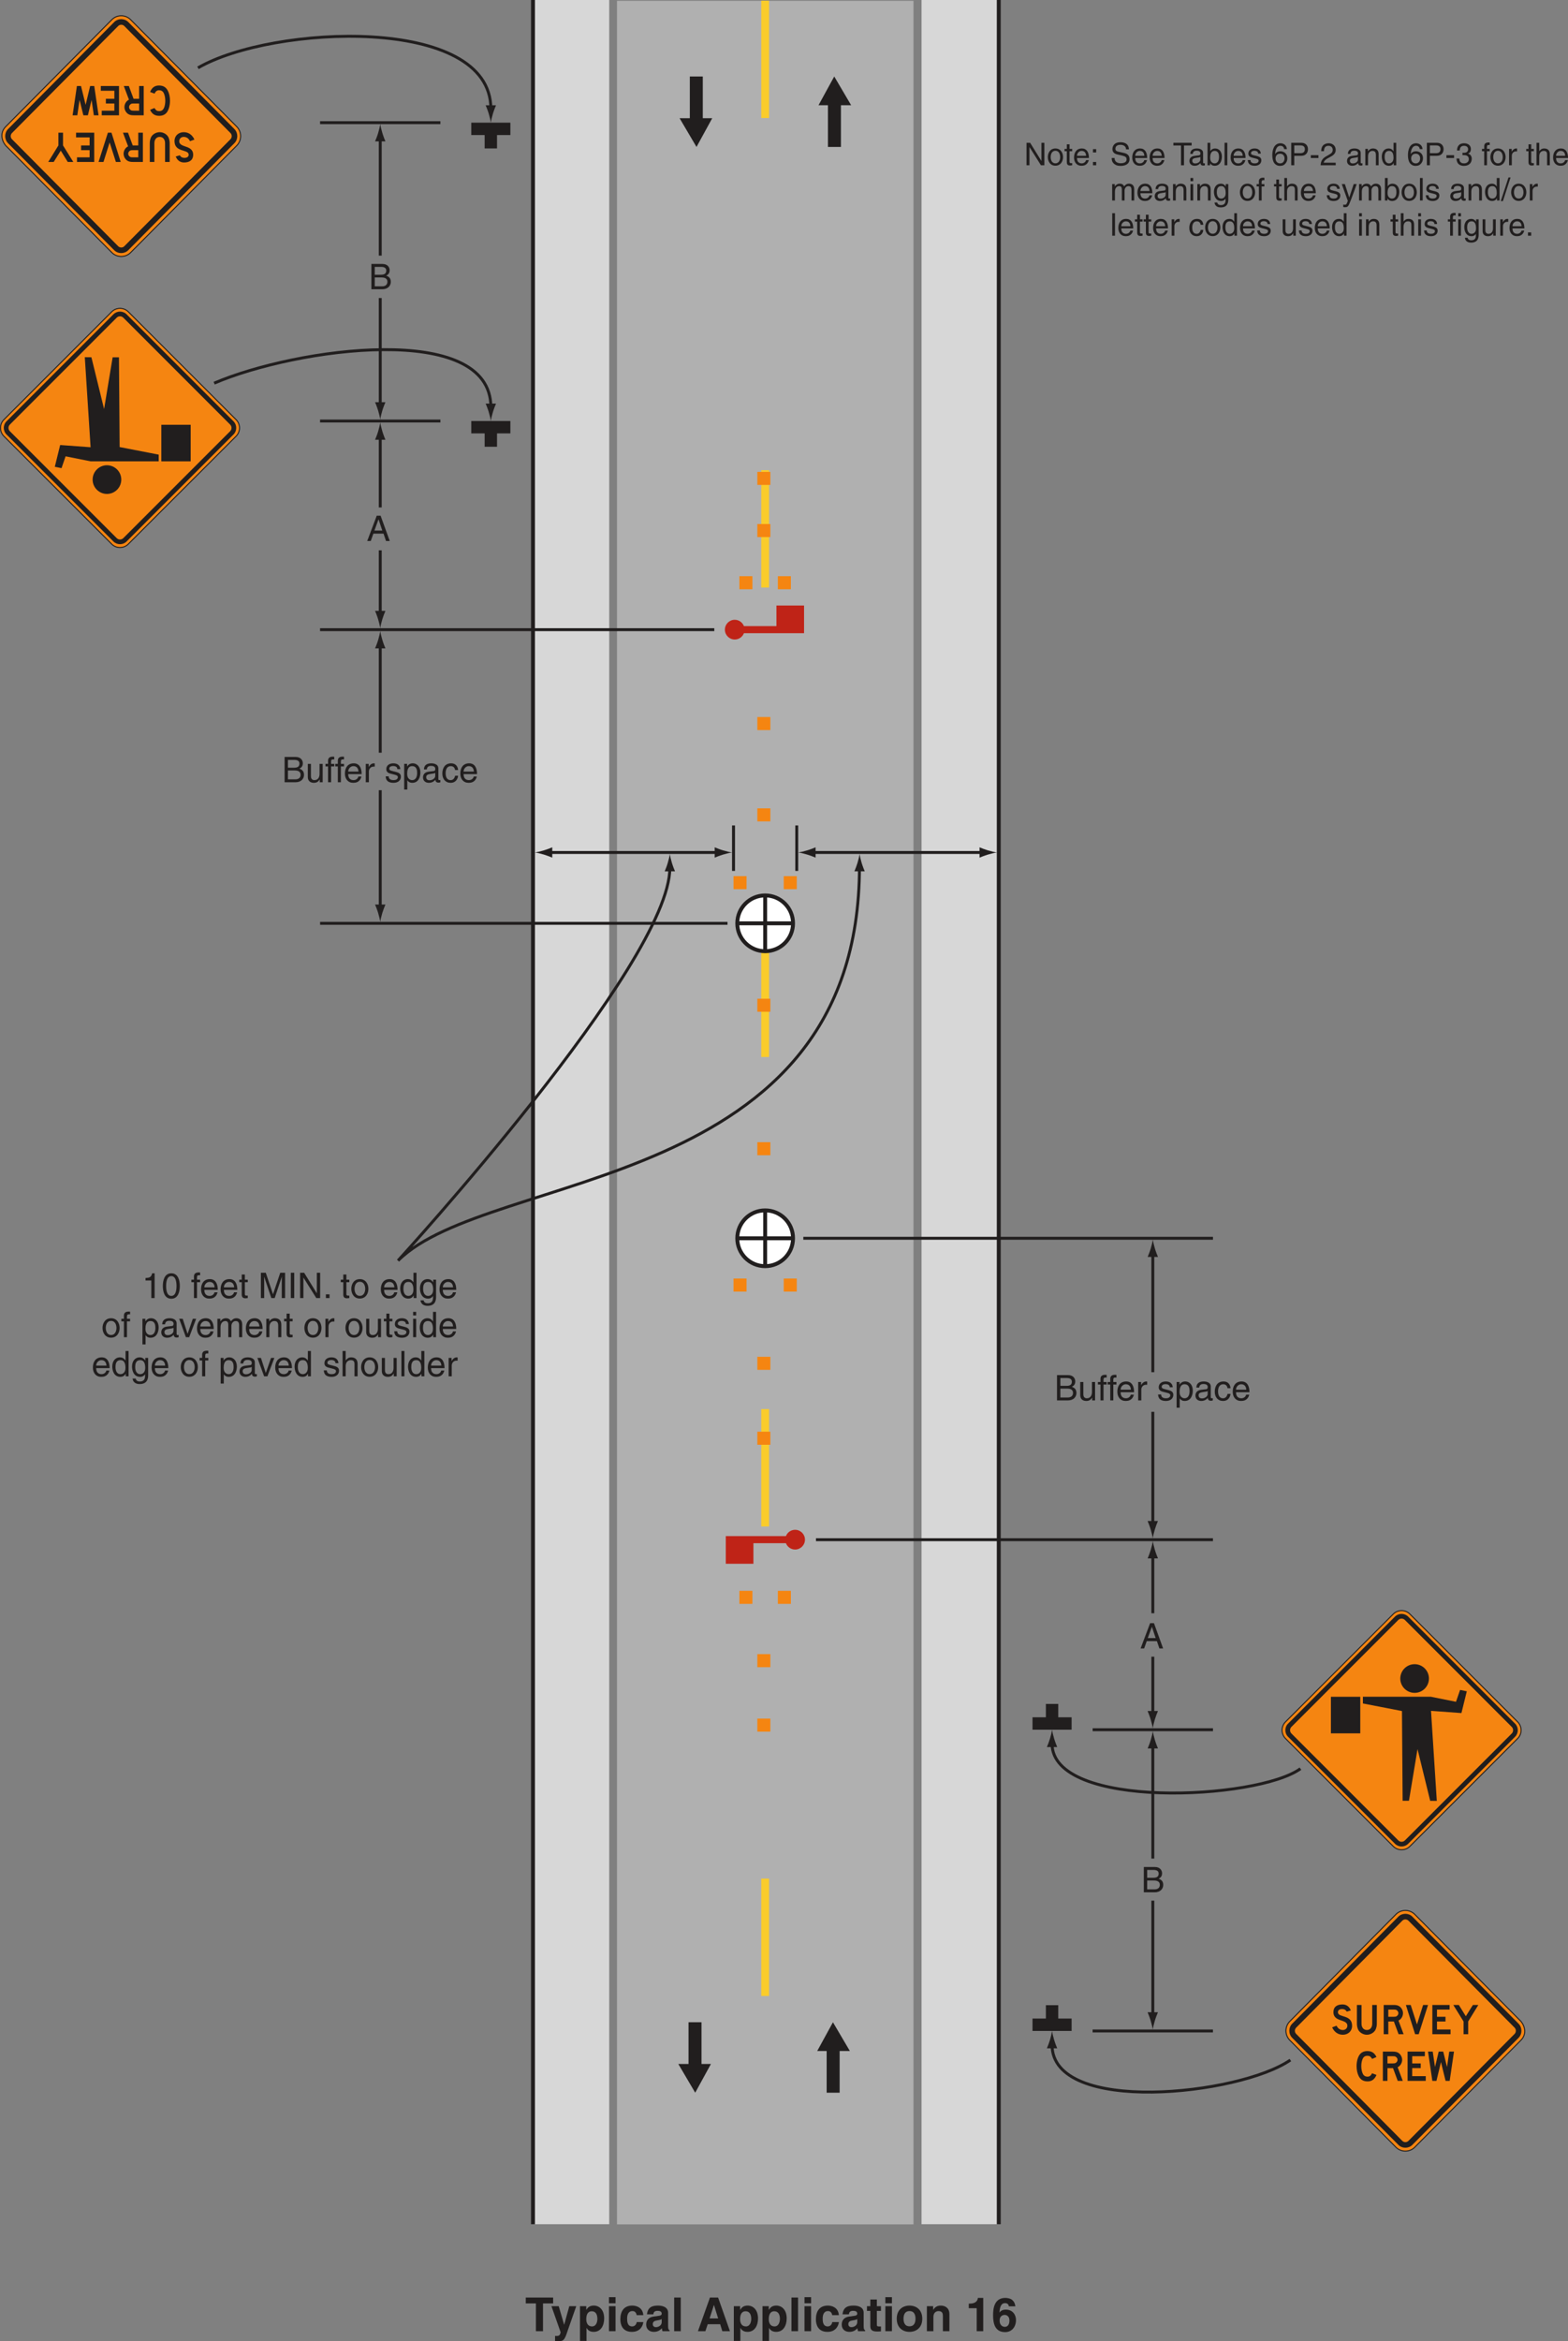 <?xml version="1.0" encoding="UTF-8"?>
<svg width="401.04pt" height="598.41pt" version="1.2" viewBox="0 0 401.04 598.41" xmlns="http://www.w3.org/2000/svg" xmlns:xlink="http://www.w3.org/1999/xlink"><rect x="0" y="0" width="401.04" height="598.41" fill="#808080" stroke="none"/><defs><symbol id="v" overflow="visible"><path d="m1.531-5.719h1.594c0.969 0 1.344 0.344 1.344 0.953 0 0.781-0.516 1.047-1.359 1.047h-1.578zm-0.859 5.719h2.781c1.422 0 2.188-0.875 2.188-1.906 0-1.109-0.75-1.406-1.172-1.578 0.719-0.328 0.875-0.922 0.875-1.344 0-0.891-0.625-1.641-1.828-1.641h-2.844zm0.859-3.016h1.734c0.703 0 1.5 0.188 1.5 1.094 0 0.719-0.453 1.172-1.359 1.172h-1.875z"/></symbol><symbol id="t" overflow="visible"><path d="m4.406 0v-4.703h-0.797v2.594c0 0.672-0.297 1.562-1.297 1.562-0.516 0-0.906-0.266-0.906-1.031v-3.125h-0.797v3.375c0 1.125 0.844 1.469 1.531 1.469 0.75 0 1.156-0.297 1.5-0.844l0.016 0.016v0.688z"/></symbol><symbol id="e" overflow="visible"><path d="m2.359-4.047v-0.656h-0.797v-0.594c0-0.375 0.125-0.547 0.469-0.547 0.109 0 0.234 0.016 0.328 0.016v-0.703c-0.125-0.016-0.25-0.016-0.359-0.016-0.781 0-1.219 0.312-1.219 1.031v0.812h-0.656v0.656h0.656v4.047h0.781v-4.047z"/></symbol><symbol id="b" overflow="visible"><path d="m3.781-1.469c-0.016 0.344-0.453 0.922-1.203 0.922-0.906 0-1.375-0.562-1.375-1.547h3.438c0-1.672-0.656-2.75-2.016-2.75-1.562 0-2.266 1.156-2.266 2.625 0 1.359 0.781 2.359 2.109 2.359 0.75 0 1.062-0.188 1.281-0.328 0.594-0.391 0.797-1.062 0.828-1.281zm-2.578-1.266c0-0.719 0.578-1.391 1.312-1.391 0.953 0 1.266 0.672 1.312 1.391z"/></symbol><symbol id="s" overflow="visible"><path d="m1.484-2.734c0-0.688 0.469-1.266 1.203-1.266h0.297v-0.812c-0.062-0.016-0.109-0.031-0.203-0.031-0.594 0-1.016 0.375-1.328 0.922h-0.016v-0.781h-0.75v4.703h0.797z"/></symbol><symbol id="d" overflow="visible"></symbol><symbol id="r" overflow="visible"><path d="m4.016-3.359c0-0.234-0.109-1.484-1.797-1.484-0.922 0-1.781 0.469-1.781 1.5 0 0.656 0.438 0.984 1.094 1.141l0.922 0.234c0.672 0.172 0.938 0.297 0.938 0.672 0 0.516-0.516 0.75-1.094 0.75-1.109 0-1.219-0.594-1.25-0.969h-0.766c0.031 0.578 0.172 1.656 2.031 1.656 1.062 0 1.859-0.594 1.859-1.562 0-0.641-0.344-1-1.312-1.234l-0.797-0.203c-0.609-0.156-0.859-0.25-0.859-0.625 0-0.594 0.703-0.672 0.938-0.672 1 0 1.109 0.5 1.125 0.797z"/></symbol><symbol id="q" overflow="visible"><path d="m1.281-2.141c0-0.75 0.125-1.984 1.266-1.984 1.219 0 1.281 1.156 1.281 1.766 0 1.031-0.406 1.812-1.266 1.812-0.5 0-1.281-0.328-1.281-1.594zm-0.766 4h0.797v-2.359h0.016c0.203 0.344 0.625 0.641 1.25 0.641 1.609 0 2.078-1.516 2.078-2.641 0-1.312-0.719-2.344-1.969-2.344-0.844 0-1.219 0.531-1.406 0.797h-0.016v-0.656h-0.75z"/></symbol><symbol id="p" overflow="visible"><path d="m1.281-3.281c0.062-0.359 0.188-0.906 1.078-0.906 0.75 0 1.109 0.266 1.109 0.766 0 0.469-0.219 0.547-0.406 0.562l-1.312 0.156c-1.312 0.172-1.422 1.078-1.422 1.484 0 0.812 0.609 1.359 1.469 1.359 0.922 0 1.391-0.438 1.703-0.766 0.031 0.359 0.141 0.719 0.844 0.719 0.172 0 0.297-0.062 0.422-0.094v-0.578c-0.078 0.016-0.188 0.031-0.25 0.031-0.172 0-0.266-0.078-0.266-0.266v-2.719c0-1.203-1.375-1.312-1.75-1.312-1.156 0-1.906 0.438-1.938 1.562zm2.172 1.656c0 0.625-0.719 1.109-1.453 1.109-0.594 0-0.859-0.312-0.859-0.828 0-0.594 0.625-0.703 1.016-0.766 0.969-0.125 1.172-0.188 1.297-0.297z"/></symbol><symbol id="ap" overflow="visible"><path d="m4.297-3.125c-0.062-0.812-0.531-1.719-1.766-1.719-1.562 0-2.266 1.156-2.266 2.625 0 1.359 0.781 2.359 2.109 2.359 1.375 0 1.844-1.062 1.922-1.812h-0.766c-0.141 0.734-0.594 1.125-1.125 1.125-1.094 0-1.297-1-1.297-1.812 0-0.828 0.328-1.766 1.297-1.766 0.672 0 1.016 0.375 1.125 1z"/></symbol><symbol id="ao" overflow="visible"><path d="m4.297-1.875 0.641 1.875h0.953l-2.344-6.469h-0.984l-2.438 6.469h0.906l0.672-1.875zm-2.328-0.781 1.031-2.844h0.031l0.953 2.844z"/></symbol><symbol id="bs" overflow="visible"><path d="m3.234-6.328h-0.625c-0.25 1.031-0.672 1.141-1.703 1.203v0.641h1.484v4.484h0.844z"/></symbol><symbol id="br" overflow="visible"><path d="m3.828-3.078c0 1.578-0.422 2.531-1.328 2.531s-1.328-0.953-1.328-2.531 0.422-2.531 1.328-2.531 1.328 0.953 1.328 2.531zm0.844 0c0-1.312-0.359-3.25-2.172-3.25s-2.172 1.938-2.172 3.25 0.359 3.25 2.172 3.25 2.172-1.938 2.172-3.25z"/></symbol><symbol id="u" overflow="visible"><path d="m2.312-4.047v-0.656h-0.75v-1.312h-0.797v1.312h-0.641v0.656h0.641v3.109c0 0.562 0.172 1 0.953 1 0.078 0 0.312-0.031 0.594-0.062v-0.625h-0.281c-0.156 0-0.469 0-0.469-0.359v-3.062z"/></symbol><symbol id="bq" overflow="visible"><path d="m6.844 0v-6.469h-1.234l-1.844 5.469h-0.016l-1.844-5.469h-1.25v6.469h0.844v-3.812c0-0.188-0.016-1.016-0.016-1.609h0.016l1.828 5.422h0.859l1.812-5.422h0.016c0 0.594-0.016 1.422-0.016 1.609v3.812z"/></symbol><symbol id="bp" overflow="visible"><path d="m1.688-6.469h-0.875v6.469h0.875z"/></symbol><symbol id="bo" overflow="visible"><path d="m4.969-1.234h-0.016l-3.234-5.234h-1.031v6.469h0.844v-5.219h0.016l3.281 5.219h0.984v-6.469h-0.844z"/></symbol><symbol id="bn" overflow="visible"><path d="m1.719-0.953h-0.938v0.953h0.938z"/></symbol><symbol id="i" overflow="visible"><path d="m0.312-2.359c0 1.219 0.688 2.484 2.188 2.484s2.188-1.266 2.188-2.484-0.688-2.484-2.188-2.484-2.188 1.266-2.188 2.484zm0.828 0c0-0.625 0.234-1.797 1.359-1.797 1.141 0 1.375 1.172 1.375 1.797s-0.234 1.797-1.375 1.797c-1.125 0-1.359-1.172-1.359-1.797z"/></symbol><symbol id="k" overflow="visible"><path d="m4.484-6.469h-0.781v2.422h-0.016c-0.203-0.266-0.562-0.797-1.406-0.797-1.25 0-1.969 1.031-1.969 2.344 0 1.125 0.469 2.641 2.078 2.641 0.453 0 1-0.156 1.328-0.781h0.031v0.641h0.734zm-3.344 4.109c0-0.609 0.062-1.766 1.281-1.766 1.141 0 1.266 1.234 1.266 1.984 0 1.266-0.781 1.594-1.281 1.594-0.875 0-1.266-0.781-1.266-1.812z"/></symbol><symbol id="an" overflow="visible"><path d="m1.172-2.359c0-0.609 0.062-1.766 1.297-1.766 1.141 0 1.266 1.234 1.266 1.984 0 1.266-0.781 1.594-1.281 1.594-0.875 0-1.281-0.781-1.281-1.812zm3.312-2.344h-0.734v0.688c-0.203-0.281-0.578-0.828-1.422-0.828-1.25 0-1.969 1.031-1.969 2.344 0 1.125 0.469 2.641 2.078 2.641 0.625 0 1.031-0.297 1.266-0.672v0.203c0 0.547 0.016 1.656-1.344 1.656-0.188 0-0.922 0-1.062-0.75h-0.797c0.156 1.25 1.25 1.406 1.797 1.406 2.188 0 2.188-1.703 2.188-2.375z"/></symbol><symbol id="am" overflow="visible"><path d="m2.234-0.875h-0.016l-1.234-3.828h-0.906l1.719 4.703h0.844l1.781-4.703h-0.859z"/></symbol><symbol id="bm" overflow="visible"><path d="m0.578 0h0.797v-2.562c0-1.281 0.797-1.562 1.25-1.562 0.578 0 0.734 0.469 0.734 0.859v3.266h0.797v-2.875c0-0.625 0.438-1.25 1.094-1.25 0.688 0 0.875 0.438 0.875 1.078v3.047h0.797v-3.266c0-1.312-0.953-1.578-1.453-1.578-0.734 0-1.047 0.328-1.453 0.766-0.125-0.25-0.391-0.766-1.25-0.766-0.844 0-1.25 0.547-1.422 0.797h-0.016v-0.656h-0.75z"/></symbol><symbol id="bl" overflow="visible"><path d="m4.422-3.203c0-1.344-0.922-1.641-1.656-1.641-0.797 0-1.25 0.547-1.422 0.797h-0.016v-0.656h-0.75v4.703h0.797v-2.562c0-1.281 0.797-1.562 1.25-1.562 0.766 0 1 0.406 1 1.234v2.891h0.797z"/></symbol><symbol id="bk" overflow="visible"><path d="m1.391-4.703h-0.781v4.703h0.781zm0-0.859v-0.906h-0.781v0.906z"/></symbol><symbol id="bj" overflow="visible"><path d="m4.422-3.203c0-1.344-0.922-1.641-1.656-1.641-0.75 0-1.141 0.469-1.375 0.766h-0.016v-2.391h-0.797v6.469h0.797v-2.562c0-1.188 0.672-1.562 1.312-1.562 0.766 0 0.938 0.406 0.938 1.047v3.078h0.797z"/></symbol><symbol id="bi" overflow="visible"><path d="m1.391-6.469h-0.781v6.469h0.781z"/></symbol><symbol id="bh" overflow="visible"><path d="m4.578-7.094h2.594v-1.516h-7v1.516h2.594v7.094h1.812z"/></symbol><symbol id="bb" overflow="visible"><path d="m6.469-6.391h-1.781l-1.297 4.703h-0.031l-1.375-4.703h-1.859l2.344 6.656c-0.156 0.875-0.484 0.953-1.094 0.953-0.156 0-0.266 0-0.328-0.016v1.344c0.234 0.016 0.531 0.016 0.75 0.016 1.469 0 1.688-0.312 2.469-2.672z"/></symbol><symbol id="aa" overflow="visible"><path d="m2.359-3.047c0-1.016 0.266-2.047 1.422-2.047 1.062 0 1.422 0.938 1.422 1.953 0 0.75-0.297 1.922-1.375 1.922-1.062 0-1.469-0.875-1.469-1.828zm0-3.344h-1.609v8.875h1.672v-3.297h0.031c0.203 0.344 0.625 0.984 1.797 0.984 1.891 0 2.688-1.688 2.688-3.438 0-2.203-1.25-3.281-2.656-3.281-1.125 0-1.594 0.578-1.906 1.094h-0.016z"/></symbol><symbol id="z" overflow="visible"><path d="m0.828-6.391v6.391h1.688v-6.391zm1.688-2.312h-1.688v1.562h1.688z"/></symbol><symbol id="al" overflow="visible"><path d="m4.578-2.328c0 0.297-0.297 1.109-1.141 1.109-1.281 0-1.297-1.375-1.297-2.062 0-0.797 0.266-1.859 1.328-1.859 0.781-0.047 1.047 0.609 1.109 1.031h1.703c-0.156-1.984-1.812-2.438-2.812-2.438-2.156 0-3.062 1.469-3.062 3.531 0 1.344 0.547 3.188 2.953 3.188 2.344 0 2.859-1.844 2.922-2.5z"/></symbol><symbol id="ak" overflow="visible"><path d="m5.953-4.703c0-1.578-1.641-1.844-2.547-1.844-1.312 0-2.656 0.266-2.859 2.234h1.625c0.047-0.375 0.188-0.891 1.031-0.891 0.438 0 1.109 0.031 1.109 0.734 0 0.359-0.328 0.469-0.594 0.516l-1.516 0.219c-1.062 0.156-1.859 0.797-1.859 2.047 0 1.312 0.984 1.859 1.953 1.859 1.141 0 1.672-0.531 2.062-0.922 0.031 0.359 0.062 0.453 0.156 0.75h1.812v-0.25c-0.203-0.078-0.375-0.234-0.375-1zm-1.641 2.406c0 0.781-0.766 1.266-1.5 1.266-0.328 0-0.781-0.188-0.781-0.766 0-0.703 0.516-0.859 1.141-0.969 0.688-0.109 0.969-0.203 1.141-0.344z"/></symbol><symbol id="aj" overflow="visible"><path d="m2.516-8.609h-1.688v8.609h1.688z"/></symbol><symbol id="ai" overflow="visible"></symbol><symbol id="ba" overflow="visible"><path d="m2.734-1.781h3.188l0.547 1.781h1.953l-3.031-8.609h-2.078l-3.078 8.609h1.906zm1.578-4.891h0.031l1.062 3.406h-2.188z"/></symbol><symbol id="bg" overflow="visible"><path d="m2.656-8.109h-1.672v1.719h-0.859v1.203h0.859v3.875c0 0.828 0.266 1.391 1.719 1.391h0.219c0.266 0 0.516-0.016 0.781-0.031v-1.266c-0.109 0-0.234 0.016-0.344 0.016-0.688 0-0.703-0.141-0.703-0.516v-3.469h1.047v-1.203h-1.047z"/></symbol><symbol id="bf" overflow="visible"><path d="m6.938-3.188c0-2.312-1.547-3.359-3.266-3.359s-3.266 1.047-3.266 3.359c0 2.297 1.547 3.359 3.266 3.359s3.266-1.062 3.266-3.359zm-1.734 0c0 0.812-0.234 1.938-1.531 1.938s-1.531-1.125-1.531-1.938c0-0.828 0.234-1.953 1.531-1.953s1.531 1.125 1.531 1.953z"/></symbol><symbol id="be" overflow="visible"><path d="m6.547-4.422c0-1.391-0.969-2.125-2.219-2.125-1.203 0-1.688 0.719-1.922 1.094h-0.016v-0.938h-1.609v6.391h1.672v-3.656c0-0.969 0.578-1.484 1.328-1.484 1.062 0 1.094 0.797 1.094 1.266v3.875h1.672z"/></symbol><symbol id="bd" overflow="visible"><path d="m0.828-5.875h2.031v5.875h1.672v-8.516h-1.375c-0.031 0.625-0.469 1.469-2.094 1.469h-0.234z"/></symbol><symbol id="bc" overflow="visible"><path d="m6.078-6.359c-0.156-0.906-0.328-1.156-0.797-1.609-0.422-0.422-1.391-0.547-1.734-0.547-2.953 0-3.172 2.844-3.172 4.453 0 2.125 0.5 4.297 3.078 4.297 1.641 0 2.781-1.25 2.781-3.109 0-1.281-0.828-2.641-2.594-2.641-0.953 0-1.375 0.406-1.594 0.719l-0.031-0.031c0.062-1.094 0.312-2.344 1.406-2.344 0.625 0 0.938 0.328 0.984 0.812zm-1.516 3.625c0 1.156-0.562 1.625-1.172 1.625-0.812 0-1.344-0.672-1.344-1.594 0-1.062 0.656-1.453 1.297-1.453 0.516 0 1.219 0.344 1.219 1.422z"/></symbol><symbol id="az" overflow="visible"><path d="m4.422-1.109h-0.016l-2.875-4.641h-0.922v5.75h0.75v-4.641h0.016l2.922 4.641h0.875v-5.75h-0.75z"/></symbol><symbol id="g" overflow="visible"><path d="m0.281-2.094c0 1.078 0.609 2.203 1.938 2.203 1.344 0 1.953-1.125 1.953-2.203s-0.609-2.203-1.953-2.203c-1.328 0-1.938 1.125-1.938 2.203zm0.734 0c0-0.562 0.203-1.609 1.203-1.609 1.016 0 1.219 1.047 1.219 1.609s-0.203 1.594-1.219 1.594c-1 0-1.203-1.031-1.203-1.594z"/></symbol><symbol id="f" overflow="visible"><path d="m2.062-3.594v-0.594h-0.672v-1.172h-0.703v1.172h-0.578v0.594h0.578v2.75c0 0.5 0.141 0.906 0.844 0.906 0.062 0 0.266-0.031 0.531-0.062v-0.547h-0.25c-0.156 0-0.422 0-0.422-0.328v-2.719z"/></symbol><symbol id="c" overflow="visible"><path d="m3.375-1.312c-0.031 0.312-0.422 0.828-1.094 0.828-0.797 0-1.203-0.5-1.203-1.375h3.047c0-1.484-0.594-2.438-1.797-2.438-1.391 0-2.016 1.031-2.016 2.328 0 1.203 0.703 2.094 1.875 2.094 0.672 0 0.953-0.172 1.141-0.297 0.531-0.344 0.719-0.938 0.75-1.141zm-2.297-1.109c0-0.656 0.5-1.25 1.156-1.25 0.859 0 1.125 0.594 1.172 1.25z"/></symbol><symbol id="as" overflow="visible"><path d="m1.531-0.844h-0.828v0.844h0.828zm0-3.281h-0.828v0.844h0.828z"/></symbol><symbol id="a" overflow="visible"></symbol><symbol id="ar" overflow="visible"><path d="m4.797-4.062c-0.031-0.641-0.234-1.828-2.234-1.828-1.391 0-1.984 0.875-1.984 1.766 0 1 0.859 1.266 1.234 1.359l1.172 0.266c0.938 0.234 1.219 0.422 1.219 1.016 0 0.828-0.938 0.969-1.5 0.969-0.734 0-1.578-0.297-1.578-1.344h-0.734c0 0.547 0.094 1.016 0.578 1.453 0.266 0.234 0.672 0.562 1.75 0.562 0.984 0 2.234-0.375 2.234-1.734 0-0.922-0.547-1.359-1.297-1.547l-1.641-0.375c-0.328-0.078-0.672-0.234-0.672-0.719 0-0.875 0.812-1.016 1.297-1.016 0.656 0 1.391 0.281 1.438 1.172z"/></symbol><symbol id="aq" overflow="visible"><path d="m0.109-5.062h1.953v5.062h0.766v-5.062h1.953v-0.688h-4.672z"/></symbol><symbol id="l" overflow="visible"><path d="m1.141-2.906c0.047-0.328 0.156-0.812 0.969-0.812 0.656 0 0.984 0.234 0.984 0.672 0 0.422-0.203 0.484-0.375 0.5l-1.156 0.141c-1.172 0.156-1.281 0.969-1.281 1.312 0 0.719 0.547 1.219 1.312 1.219 0.828 0 1.25-0.391 1.516-0.688 0.031 0.328 0.125 0.641 0.75 0.641 0.156 0 0.266-0.047 0.375-0.078v-0.516c-0.078 0.016-0.156 0.031-0.219 0.031-0.156 0-0.234-0.062-0.234-0.25v-2.406c0-1.062-1.219-1.156-1.562-1.156-1.031 0-1.688 0.391-1.719 1.391zm1.938 1.453c0 0.562-0.641 0.984-1.297 0.984-0.531 0-0.766-0.266-0.766-0.719 0-0.531 0.547-0.641 0.891-0.688 0.875-0.109 1.047-0.172 1.172-0.266z"/></symbol><symbol id="ah" overflow="visible"><path d="m1.125 0v-0.516h0.016c0.141 0.234 0.438 0.641 1.156 0.641 1.422 0 1.844-1.344 1.844-2.344 0-1.172-0.641-2.078-1.75-2.078-0.484 0-0.906 0.203-1.203 0.641h-0.016v-2.094h-0.703v5.75zm2.281-2.109c0 0.922-0.359 1.625-1.125 1.625-0.453 0-1.141-0.297-1.141-1.406 0-0.688 0.109-1.781 1.125-1.781 1.094 0 1.141 1.031 1.141 1.562z"/></symbol><symbol id="y" overflow="visible"><path d="m1.234-5.75h-0.703v5.75h0.703z"/></symbol><symbol id="h" overflow="visible"><path d="m3.578-2.984c0-0.219-0.109-1.312-1.609-1.312-0.812 0-1.578 0.406-1.578 1.328 0 0.578 0.391 0.875 0.969 1.016l0.812 0.203c0.609 0.156 0.844 0.266 0.844 0.594 0 0.469-0.469 0.672-0.969 0.672-0.984 0-1.094-0.531-1.109-0.859h-0.688c0.031 0.5 0.156 1.469 1.812 1.469 0.938 0 1.656-0.531 1.656-1.391 0-0.562-0.312-0.891-1.188-1.109l-0.703-0.172c-0.547-0.141-0.75-0.219-0.75-0.562 0-0.516 0.609-0.594 0.828-0.594 0.891 0 0.984 0.453 0.984 0.719z"/></symbol><symbol id="ag" overflow="visible"><path d="m4.031-4.125c-0.078-1.141-1-1.5-1.641-1.5-1.688 0-2.094 1.781-2.094 3.016 0 0.734 0.109 1.422 0.438 1.953 0.406 0.609 1.016 0.812 1.453 0.812 0.781 0 1.125-0.219 1.422-0.547 0.375-0.422 0.531-0.828 0.531-1.406 0-1.344-1.062-1.781-1.75-1.781-0.781 0-1.172 0.375-1.344 0.688l-0.016-0.016c0-0.594 0.234-2.078 1.344-2.078 0.594 0 0.875 0.359 0.969 0.859zm-2.906 2.391c0-0.656 0.375-1.219 1.156-1.219 0.875 0 1.141 0.688 1.141 1.188 0 0.75-0.438 1.281-1.109 1.281-0.828 0-1.188-0.641-1.188-1.25z"/></symbol><symbol id="af" overflow="visible"><path d="m1.469-5.078h1.578c0.641 0 1.125 0.234 1.125 0.953 0 0.781-0.469 1.031-1.156 1.031h-1.547zm0 2.656h1.797c1.25 0 1.703-0.906 1.703-1.703 0-0.938-0.625-1.625-1.703-1.625h-2.578v5.75h0.781z"/></symbol><symbol id="ae" overflow="visible"><path d="m2.312-2.578h-1.953v0.719h1.953z"/></symbol><symbol id="ay" overflow="visible"><path d="m1.062-3.609c0.016-0.391 0.062-1.375 1.125-1.375 0.828 0 1.109 0.562 1.109 1.016 0 0.734-0.422 0.953-1.031 1.312l-0.734 0.422c-0.75 0.438-1.281 1.062-1.328 2.234h3.859v-0.656h-3.062c0.031-0.219 0.203-0.656 0.969-1.094l0.578-0.312c0.844-0.453 1.516-0.875 1.516-1.875 0-1.047-0.797-1.688-1.766-1.688-0.609 0-1.938 0.188-1.938 2.016z"/></symbol><symbol id="j" overflow="visible"><path d="m3.922-2.844c0-1.203-0.812-1.453-1.453-1.453-0.719 0-1.109 0.484-1.266 0.703h-0.016v-0.594h-0.672v4.188h0.703v-2.281c0-1.141 0.703-1.391 1.109-1.391 0.688 0 0.891 0.375 0.891 1.094v2.578h0.703z"/></symbol><symbol id="o" overflow="visible"><path d="m3.984-5.75h-0.703v2.156h-0.016c-0.156-0.234-0.484-0.703-1.234-0.703-1.125 0-1.75 0.906-1.75 2.078 0 1 0.422 2.344 1.844 2.344 0.406 0 0.891-0.141 1.188-0.703h0.016v0.578h0.656zm-2.969 3.641c0-0.531 0.047-1.562 1.141-1.562 1.016 0 1.125 1.094 1.125 1.781 0 1.109-0.703 1.406-1.141 1.406-0.766 0-1.125-0.703-1.125-1.625z"/></symbol><symbol id="ax" overflow="visible"><path d="m1.797-2.594h0.312c0.484 0 1.312 0.078 1.312 1.031 0 0.641-0.5 1.078-1.219 1.078-1.047 0-1.172-0.703-1.203-1.234h-0.734c0.047 0.641 0.219 1.297 0.844 1.625 0.281 0.141 0.625 0.25 1.047 0.25 1.422 0 2.016-0.891 2.016-1.812 0-0.75-0.391-1.141-0.938-1.312v-0.016c0.312-0.094 0.719-0.438 0.719-1.156 0-0.859-0.641-1.484-1.734-1.484-1.469 0-1.812 1.016-1.812 1.844h0.688c0.031-0.391 0.094-1.203 1.094-1.203 0.844 0 1.047 0.547 1.047 0.875 0 0.703-0.531 0.922-1.078 0.922-0.109 0-0.25 0-0.359-0.016z"/></symbol><symbol id="x" overflow="visible"><path d="m2.094-3.594v-0.594h-0.703v-0.516c0-0.344 0.109-0.484 0.422-0.484 0.078 0 0.203 0 0.281 0.016v-0.641c-0.109 0-0.219-0.016-0.312-0.016-0.688 0-1.094 0.297-1.094 0.922v0.719h-0.578v0.594h0.578v3.594h0.703v-3.594z"/></symbol><symbol id="n" overflow="visible"><path d="m1.312-2.438c0-0.609 0.422-1.109 1.078-1.109h0.266v-0.734c-0.062-0.016-0.094-0.016-0.188-0.016-0.531 0-0.891 0.328-1.172 0.812h-0.016v-0.703h-0.672v4.188h0.703z"/></symbol><symbol id="w" overflow="visible"><path d="m3.922-2.844c0-1.203-0.812-1.453-1.453-1.453-0.672 0-1.031 0.406-1.234 0.672h-0.016v-2.125h-0.703v5.75h0.703v-2.281c0-1.062 0.594-1.391 1.172-1.391 0.672 0 0.828 0.375 0.828 0.938v2.734h0.703z"/></symbol><symbol id="ad" overflow="visible"><path d="m0.516 0h0.703v-2.281c0-1.141 0.703-1.391 1.109-1.391 0.516 0 0.656 0.422 0.656 0.781v2.891h0.703v-2.547c0-0.562 0.391-1.125 0.984-1.125s0.781 0.391 0.781 0.969v2.703h0.703v-2.891c0-1.188-0.859-1.406-1.297-1.406-0.656 0-0.938 0.281-1.281 0.672-0.125-0.219-0.359-0.672-1.109-0.672s-1.109 0.484-1.266 0.703h-0.016v-0.594h-0.672z"/></symbol><symbol id="m" overflow="visible"><path d="m1.234-4.188h-0.703v4.188h0.703zm0-0.75v-0.812h-0.703v0.812z"/></symbol><symbol id="ac" overflow="visible"><path d="m1.047-2.109c0-0.531 0.062-1.562 1.141-1.562 1.016 0 1.125 1.094 1.125 1.781 0 1.109-0.688 1.406-1.141 1.406-0.766 0-1.125-0.703-1.125-1.625zm2.938-2.078h-0.656v0.625c-0.172-0.266-0.5-0.734-1.266-0.734-1.109 0-1.75 0.906-1.75 2.078 0 1 0.422 2.344 1.844 2.344 0.562 0 0.938-0.266 1.125-0.594v0.172c0 0.5 0.031 1.469-1.188 1.469-0.172 0-0.812 0-0.938-0.656h-0.703c0.125 1.109 1.094 1.25 1.594 1.25 1.938 0 1.938-1.516 1.938-2.109z"/></symbol><symbol id="aw" overflow="visible"><path d="m2.016-0.781h-0.016l-1.109-3.406h-0.797l1.547 4.297c-0.344 0.859-0.375 0.969-0.75 0.969-0.188 0-0.328-0.031-0.422-0.062v0.625c0.109 0.047 0.188 0.078 0.297 0.078 0.906 0 0.984-0.109 1.641-1.797 0.531-1.375 1.016-2.734 1.5-4.109h-0.766z"/></symbol><symbol id="av" overflow="visible"><path d="m2.359-5.891h-0.531l-1.969 6.047h0.547z"/></symbol><symbol id="au" overflow="visible"><path d="m3.812-2.781c-0.047-0.719-0.469-1.516-1.562-1.516-1.391 0-2.016 1.031-2.016 2.328 0 1.203 0.703 2.094 1.875 2.094 1.234 0 1.641-0.938 1.703-1.609h-0.672c-0.125 0.641-0.531 1-1 1-0.969 0-1.156-0.891-1.156-1.609 0-0.75 0.281-1.578 1.156-1.578 0.594 0 0.906 0.328 1 0.891z"/></symbol><symbol id="ab" overflow="visible"><path d="m3.906 0v-4.188h-0.703v2.312c0 0.609-0.266 1.391-1.141 1.391-0.469 0-0.812-0.234-0.812-0.922v-2.781h-0.703v3.016c0 1 0.734 1.297 1.359 1.297 0.672 0 1.031-0.266 1.328-0.75l0.016 0.016v0.609z"/></symbol><symbol id="at" overflow="visible"><path d="m1.531-0.844h-0.828v0.844h0.828z"/></symbol></defs><path d="m155.82 568.5h-19.5v-568.5h19.5z" fill="#d7d7d7"/><path d="m136.32 0v568.5" fill="none" stroke="#211e1e"/><path d="m235.7 0h19.75v568.5h-19.75z" fill="#d7d7d7"/><path d="m255.45 0v568.5" fill="none" stroke="#211e1e"/><path d="m230.97 0.211h-73.16v568.33h75.824v-568.33z" fill="#b0b0b0"/><g fill="#211e1e"><path d="m267.5 512.52v3.414h-3.418v3.168h10v-3.168h-3.418v-3.414z"/><path d="m267.5 435.52v3.414h-3.418v3.168h10v-3.168h-3.418v-3.414z"/><path d="m127.12 114.19v-3.418h3.418v-3.164h-10v3.164h3.418v3.418z"/><path d="m127.12 37.938v-3.418h3.418v-3.164h-10v3.164h3.418v3.418z"/></g><path d="m279.45 519.11h30.781" fill="none" stroke="#211e1e" stroke-width=".75"/><path d="m294.85 515.22v-29.422" fill="none" stroke="#211e1e" stroke-width=".75"/><path d="m295.38 516.46c0.262-0.871 0.504-1.434 0.781-2.133h-2.648c0.117 0.25 0.52 1.262 0.785 2.133 0.277 0.926 0.473 1.77 0.539 2.316 0.066-0.547 0.262-1.391 0.543-2.316" fill="#211e1e"/><path d="m294.85 438.23v-14.785" fill="none" stroke="#211e1e" stroke-width=".75"/><path d="m295.38 439.46c0.262-0.867 0.504-1.434 0.781-2.129h-2.648c0.117 0.25 0.52 1.262 0.785 2.129 0.277 0.93 0.473 1.773 0.539 2.316 0.066-0.543 0.262-1.387 0.543-2.316" fill="#211e1e"/><path d="m294.85 397.43v14.906" fill="none" stroke="#211e1e" stroke-width=".75"/><path d="m294.31 396.19c-0.262 0.867-0.504 1.434-0.781 2.129h2.644c-0.117-0.246-0.52-1.262-0.781-2.129-0.281-0.93-0.473-1.77-0.543-2.316-0.066 0.547-0.258 1.387-0.539 2.316" fill="#211e1e"/><path d="m208.7 393.54h101.53" fill="none" stroke="#211e1e" stroke-width=".75"/><path d="m294.85 389.65v-28.793" fill="none" stroke="#211e1e" stroke-width=".75"/><path d="m295.38 390.89c0.262-0.867 0.504-1.434 0.781-2.129h-2.648c0.117 0.25 0.52 1.262 0.785 2.129 0.277 0.93 0.473 1.773 0.539 2.316 0.066-0.543 0.262-1.387 0.543-2.316" fill="#211e1e"/><path d="m205.46 316.5h104.78" fill="none" stroke="#211e1e" stroke-width=".75"/><path d="m294.85 320.38v30.352" fill="none" stroke="#211e1e" stroke-width=".75"/><path d="m294.31 319.14c-0.262 0.867-0.504 1.43-0.781 2.129h2.644c-0.117-0.25-0.52-1.262-0.781-2.129-0.281-0.93-0.473-1.773-0.543-2.32-0.066 0.547-0.258 1.391-0.539 2.32" fill="#211e1e"/><path d="m310.24 442.11h-30.781" fill="none" stroke="#211e1e" stroke-width=".75"/><path d="m294.85 446.01v29.039" fill="none" stroke="#211e1e" stroke-width=".75"/><path d="m294.31 444.77c-0.262 0.867-0.504 1.43-0.781 2.129h2.644c-0.117-0.25-0.52-1.262-0.781-2.129-0.281-0.93-0.473-1.773-0.543-2.32-0.066 0.547-0.258 1.391-0.539 2.32" fill="#211e1e"/><path d="m112.64 31.355h-30.777" fill="none" stroke="#211e1e" stroke-width=".75"/><path d="m97.251 35.246v30.094" fill="none" stroke="#211e1e" stroke-width=".75"/><path d="m96.716 34.004c-0.262 0.871-0.504 1.434-0.785 2.129h2.648c-0.117-0.25-0.52-1.258-0.781-2.129-0.281-0.926-0.473-1.77-0.543-2.316-0.066 0.547-0.262 1.391-0.539 2.316" fill="#211e1e"/><path d="m97.251 111.51v18.195" fill="none" stroke="#211e1e" stroke-width=".75"/><path d="m96.716 110.27c-0.262 0.867-0.504 1.43-0.785 2.129h2.648c-0.117-0.25-0.52-1.262-0.781-2.129-0.281-0.93-0.473-1.773-0.543-2.32-0.066 0.547-0.262 1.391-0.539 2.32" fill="#211e1e"/><path d="m97.251 157.03v-16.367" fill="none" stroke="#211e1e" stroke-width=".75"/><path d="m97.791 158.27c0.262-0.867 0.504-1.434 0.785-2.129h-2.648c0.117 0.25 0.52 1.262 0.781 2.129 0.281 0.93 0.473 1.77 0.543 2.316 0.066-0.547 0.258-1.387 0.539-2.316" fill="#211e1e"/><path d="m182.69 160.94h-100.83" fill="none" stroke="#211e1e" stroke-width=".75"/><path d="m97.251 164.83v27.562" fill="none" stroke="#211e1e" stroke-width=".75"/><path d="m96.716 163.59c-0.262 0.867-0.504 1.43-0.785 2.129h2.648c-0.117-0.25-0.52-1.262-0.781-2.129-0.281-0.93-0.473-1.773-0.543-2.32-0.066 0.547-0.262 1.391-0.539 2.32" fill="#211e1e"/><path d="m186.07 236h-104.2" fill="none" stroke="#211e1e" stroke-width=".75"/><path d="m97.251 232.09v-30.113" fill="none" stroke="#211e1e" stroke-width=".75"/><path d="m97.791 233.33c0.262-0.867 0.504-1.434 0.785-2.129h-2.648c0.117 0.25 0.52 1.262 0.781 2.129 0.281 0.93 0.473 1.77 0.543 2.316 0.066-0.547 0.258-1.387 0.539-2.316" fill="#211e1e"/><path d="m81.861 107.61h30.781" fill="none" stroke="#211e1e" stroke-width=".75"/><path d="m97.251 103.69v-27.52" fill="none" stroke="#211e1e" stroke-width=".75"/><path d="m97.791 104.93c0.262-0.867 0.504-1.43 0.785-2.129h-2.648c0.117 0.25 0.52 1.262 0.781 2.129 0.281 0.93 0.473 1.773 0.543 2.32 0.066-0.547 0.258-1.391 0.539-2.32" fill="#211e1e"/><path d="m195.7 0.168v568.17" fill="none" stroke="#facc2b" stroke-dasharray="30, 90" stroke-width="2"/><path d="m195.7 309.37c-3.938 0-7.129 3.191-7.129 7.129s3.191 7.129 7.129 7.129 7.129-3.191 7.129-7.129-3.191-7.129-7.129-7.129" fill="#fff"/><g fill="none" stroke="#211e1e"><path d="m195.7 309.37c-3.938 0-7.129 3.191-7.129 7.129s3.191 7.129 7.129 7.129 7.129-3.191 7.129-7.129-3.191-7.129-7.129-7.129z"/><path d="m195.7 309.37v14.258"/><path d="m188.57 316.5h14.254"/></g><g fill="#f58511"><path d="m193.7 439.27h3.336v3.332h-3.336z"/><path d="m193.7 422.79h3.336v3.336h-3.336z"/><path d="m193.7 365.94h3.336v3.336h-3.336z"/><path d="m193.7 346.79h3.336v3.336h-3.336z"/><path d="m193.7 291.94h3.336v3.336h-3.336z"/><path d="m193.7 255.27h3.336v3.336h-3.336z"/><path d="m193.7 206.61h3.336v3.332h-3.336z"/><path d="m193.7 183.27h3.336v3.336h-3.336z"/><path d="m193.7 133.94h3.336v3.332h-3.336z"/><path d="m193.7 120.61h3.336v3.332h-3.336z"/><path d="m189.11 406.61h3.332v3.332h-3.332z"/><path d="m198.95 406.61h3.336v3.332h-3.336z"/><path d="m189.11 147.27h3.332v3.336h-3.332z"/><path d="m198.95 147.27h3.336v3.336h-3.336z"/><path d="m187.61 326.79h3.332v3.336h-3.332z"/><path d="m200.45 326.79h3.336v3.336h-3.336z"/><path d="m187.61 223.94h3.332v3.332h-3.332z"/><path d="m200.45 223.94h3.336v3.332h-3.336z"/></g><g><path d="m215.08 37.559v-10.664h2.613l-4.324-7.348-4.023 7.348h2.414v10.664z" fill="#211e1e"/><path d="m176.43 19.547v10.664h-2.617l4.328 7.348 4.023-7.348h-2.414v-10.664z" fill="#211e1e"/><path d="m195.7 228.87c-3.938 0-7.129 3.191-7.129 7.129s3.191 7.129 7.129 7.129 7.129-3.191 7.129-7.129-3.191-7.129-7.129-7.129" fill="#fff"/></g><g fill="none" stroke="#211e1e"><path d="m195.7 228.87c-3.938 0-7.129 3.191-7.129 7.129s3.191 7.129 7.129 7.129 7.129-3.191 7.129-7.129-3.191-7.129-7.129-7.129z"/><path d="m195.7 228.87v14.258"/><path d="m188.57 236h14.254"/></g><path d="m214.75 534.89v-10.664h2.613l-4.324-7.344-4.023 7.344h2.414v10.664z" fill="#211e1e"/><path d="m176.1 516.88v10.664h-2.613l4.324 7.344 4.023-7.344h-2.414v-10.664z" fill="#211e1e"/><path d="m50.634 17.344c19-11 74.91-13.547 74.91 10.453" fill="none" stroke="#211e1e" stroke-width=".75"/><path d="m126.08 29.035c0.262-0.867 0.504-1.43 0.781-2.129h-2.648c0.117 0.25 0.52 1.262 0.785 2.129 0.277 0.93 0.473 1.773 0.539 2.32 0.066-0.547 0.262-1.391 0.543-2.32" fill="#211e1e"/><path d="m54.771 97.938c21-9 70.773-15.891 70.773 6.109" fill="none" stroke="#211e1e" stroke-width=".75"/><path d="m126.08 105.29c0.262-0.871 0.504-1.434 0.781-2.133h-2.648c0.117 0.25 0.52 1.262 0.785 2.133 0.277 0.926 0.473 1.77 0.539 2.316 0.066-0.547 0.262-1.391 0.543-2.316" fill="#211e1e"/><path d="m332.61 452.07c-11 8-63.535 10.586-63.535-6.414" fill="none" stroke="#211e1e" stroke-width=".75"/><path d="m268.54 444.42c-0.266 0.867-0.504 1.434-0.785 2.129h2.648c-0.117-0.25-0.52-1.262-0.781-2.129-0.281-0.93-0.473-1.773-0.543-2.316-0.066 0.543-0.262 1.387-0.539 2.316" fill="#211e1e"/><path d="m330.03 526.54c-13 9-60.953 14.125-60.953-3.875" fill="none" stroke="#211e1e" stroke-width=".75"/><path d="m268.54 521.42c-0.266 0.867-0.504 1.434-0.785 2.129h2.648c-0.117-0.25-0.52-1.262-0.781-2.129-0.281-0.93-0.473-1.773-0.543-2.316-0.066 0.543-0.262 1.387-0.539 2.316" fill="#211e1e"/><path d="m328.78 440.11 27.574-27.57c1.168-1.168 3.078-1.168 4.242 0l27.574 27.57c1.168 1.168 1.168 3.074 0 4.246l-27.574 27.57c-1.164 1.168-3.074 1.168-4.242 0l-27.574-27.57c-1.164-1.172-1.164-3.078 0-4.246" fill="#f58511"/><path d="m328.78 440.11 27.574-27.57c1.168-1.168 3.078-1.168 4.242 0l27.574 27.57c1.168 1.168 1.168 3.074 0 4.246l-27.574 27.57c-1.164 1.168-3.074 1.168-4.242 0l-27.574-27.57c-1.164-1.172-1.164-3.078 0-4.246z" fill="none" stroke="#211e1e" stroke-miterlimit="2.613" stroke-width=".25"/><path d="m329.44 440.55 27.348-27.352c0.926-0.922 2.441-0.922 3.367 0l27.348 27.352c0.926 0.926 0.926 2.438 0 3.363l-27.348 27.348c-0.926 0.926-2.441 0.926-3.367 0l-27.348-27.348c-0.926-0.926-0.926-2.438 0-3.363" fill="#211e1e" fill-rule="evenodd"/><path d="m330.3 441.39 27.336-27.336c0.461-0.461 1.219-0.461 1.684 0l27.332 27.336c0.461 0.465 0.461 1.223 0 1.684l-27.332 27.332c-0.465 0.465-1.223 0.465-1.684 0l-27.336-27.332c-0.461-0.461-0.461-1.219 0-1.684" fill="#f58511" fill-rule="evenodd"/><g fill="#211e1e" fill-rule="evenodd"><path d="m361.81 425.36c2.019 0 3.664 1.648 3.664 3.668s-1.645 3.664-3.664 3.664c-2.023 0-3.668-1.645-3.668-3.664s1.645-3.668 3.668-3.668"/><path d="m340.4 433.69h7.508v9.344h-7.508z"/><path d="m348.58 433.68h17.375l6.438 1.293 1.043-3.031 1.719 0.348-1.371 5.566-7.781-0.57 1.48 23.016-1.691-0.019-3.242-13.227-2.188 13.219h-1.617l-0.172-22.941-9.992-1.934z"/></g><path d="m60.388 111.5-27.574 27.57c-1.168 1.168-3.078 1.168-4.242 0l-27.574-27.57c-1.164-1.168-1.164-3.074 0-4.242l27.574-27.574c1.164-1.168 3.074-1.168 4.242 0l27.574 27.574c1.168 1.168 1.168 3.074 0 4.242" fill="#f58511"/><path d="m60.388 111.5-27.574 27.57c-1.168 1.168-3.078 1.168-4.242 0l-27.574-27.57c-1.164-1.168-1.164-3.074 0-4.242l27.574-27.574c1.164-1.168 3.074-1.168 4.242 0l27.574 27.574c1.168 1.168 1.168 3.074 0 4.242z" fill="none" stroke="#211e1e" stroke-miterlimit="2.613" stroke-width=".25"/><path d="m59.724 111.05-27.348 27.352c-0.926 0.922-2.441 0.922-3.367 0l-27.348-27.352c-0.926-0.926-0.926-2.438 0-3.363l27.348-27.348c0.926-0.926 2.441-0.926 3.367 0l27.348 27.348c0.926 0.926 0.926 2.438 0 3.363" fill="#211e1e" fill-rule="evenodd"/><path d="m58.869 110.21-27.336 27.336c-0.461 0.465-1.219 0.465-1.68 0l-27.336-27.336c-0.461-0.461-0.461-1.219 0-1.68l27.336-27.336c0.461-0.465 1.219-0.465 1.68 0l27.336 27.336c0.461 0.461 0.461 1.219 0 1.68" fill="#f58511" fill-rule="evenodd"/><g fill="#211e1e"><g fill-rule="evenodd"><path d="m27.357 126.25c-2.023 0-3.668-1.648-3.668-3.668s1.645-3.664 3.668-3.664c2.019 0 3.664 1.645 3.664 3.664s-1.645 3.668-3.664 3.668"/><path d="m48.771 117.92h-7.508v-9.348h7.508z"/><path d="m40.591 117.92h-17.375l-6.438-1.289-1.043 3.027-1.719-0.348 1.371-5.566 7.781 0.57-1.48-23.016 1.691 0.019 3.242 13.23 2.188-13.219h1.617l0.172 22.938 9.992 1.938z"/></g><g transform="translate(-122.2 -119.11)"><use x="391.875" y="477.051" width="100%" height="100%" xlink:href="#v"/><use x="397.878" y="477.051" width="100%" height="100%" xlink:href="#t"/><use x="402.882" y="477.051" width="100%" height="100%" xlink:href="#e"/><use x="405.384" y="477.051" width="100%" height="100%" xlink:href="#e"/><use x="407.618" y="477.051" width="100%" height="100%" xlink:href="#b"/><use x="412.622" y="477.051" width="100%" height="100%" xlink:href="#s"/><use x="415.619" y="477.051" width="100%" height="100%" xlink:href="#d"/><use x="418.121" y="477.051" width="100%" height="100%" xlink:href="#r"/><use x="422.621" y="477.051" width="100%" height="100%" xlink:href="#q"/><use x="427.625" y="477.051" width="100%" height="100%" xlink:href="#p"/><use x="432.629" y="477.051" width="100%" height="100%" xlink:href="#ap"/><use x="437.129" y="477.051" width="100%" height="100%" xlink:href="#b"/><use x="194.316" y="319.056" width="100%" height="100%" xlink:href="#v"/><use x="200.319" y="319.056" width="100%" height="100%" xlink:href="#t"/><use x="205.323" y="319.056" width="100%" height="100%" xlink:href="#e"/><use x="207.825" y="319.056" width="100%" height="100%" xlink:href="#e"/><use x="210.059" y="319.056" width="100%" height="100%" xlink:href="#b"/><use x="215.063" y="319.056" width="100%" height="100%" xlink:href="#s"/><use x="218.06" y="319.056" width="100%" height="100%" xlink:href="#d"/><use x="220.562" y="319.056" width="100%" height="100%" xlink:href="#r"/><use x="225.062" y="319.056" width="100%" height="100%" xlink:href="#q"/><use x="230.066" y="319.056" width="100%" height="100%" xlink:href="#p"/><use x="235.07" y="319.056" width="100%" height="100%" xlink:href="#ap"/><use x="239.57" y="319.056" width="100%" height="100%" xlink:href="#b"/><use x="256.501" y="714.957" width="100%" height="100%" xlink:href="#bh"/><use x="263.116" y="714.957" width="100%" height="100%" xlink:href="#bb"/><use x="269.788" y="714.957" width="100%" height="100%" xlink:href="#aa"/><use x="277.12" y="714.957" width="100%" height="100%" xlink:href="#z"/><use x="280.456" y="714.957" width="100%" height="100%" xlink:href="#al"/><use x="287.128" y="714.957" width="100%" height="100%" xlink:href="#ak"/><use x="293.8" y="714.957" width="100%" height="100%" xlink:href="#aj"/><use x="297.136" y="714.957" width="100%" height="100%" xlink:href="#ai"/><use x="300.472" y="714.957" width="100%" height="100%" xlink:href="#ba"/><use x="309.136" y="714.957" width="100%" height="100%" xlink:href="#aa"/><use x="316.468" y="714.957" width="100%" height="100%" xlink:href="#aa"/><use x="323.8" y="714.957" width="100%" height="100%" xlink:href="#aj"/><use x="327.136" y="714.957" width="100%" height="100%" xlink:href="#z"/><use x="330.472" y="714.957" width="100%" height="100%" xlink:href="#al"/><use x="337.144" y="714.957" width="100%" height="100%" xlink:href="#ak"/><use x="343.816" y="714.957" width="100%" height="100%" xlink:href="#bg"/><use x="347.812" y="714.957" width="100%" height="100%" xlink:href="#z"/><use x="351.148" y="714.957" width="100%" height="100%" xlink:href="#bf"/><use x="358.48" y="714.957" width="100%" height="100%" xlink:href="#be"/><use x="365.812" y="714.957" width="100%" height="100%" xlink:href="#ai"/><use x="369.148" y="714.957" width="100%" height="100%" xlink:href="#bd"/><use x="375.82" y="714.957" width="100%" height="100%" xlink:href="#bc"/><use x="413.797" y="540.453" width="100%" height="100%" xlink:href="#ao"/><use x="414.076" y="602.778" width="100%" height="100%" xlink:href="#v"/><use x="215.995" y="257.385" width="100%" height="100%" xlink:href="#ao"/><use x="216.517" y="193.044" width="100%" height="100%" xlink:href="#v"/></g></g><g fill="none" stroke="#211e1e" stroke-width=".75"><path d="m203.78 222.6v-11.617"/><path d="m187.61 222.6v-11.617"/><path d="m171.32 221.82c0.055 24.395-69.52 100.39-69.52 100.39 23.293-23.289 118.02-17.129 118.02-100.77"/></g><g fill="#211e1e"><path d="m219.31 220.58c-0.266 0.867-0.508 1.434-0.785 2.129h2.648c-0.117-0.25-0.52-1.262-0.785-2.129-0.277-0.93-0.473-1.773-0.539-2.316-0.066 0.547-0.262 1.387-0.539 2.316"/><path d="m170.78 220.59c-0.258 0.867-0.5 1.434-0.777 2.129l2.648-8e-3c-0.121-0.25-0.523-1.258-0.789-2.125-0.281-0.93-0.477-1.77-0.547-2.316-0.066 0.547-0.258 1.391-0.535 2.32"/><g transform="translate(-122.2 -119.11)"><use x="158.514" y="450.89" width="100%" height="100%" xlink:href="#bs"/><use x="163.518" y="450.89" width="100%" height="100%" xlink:href="#br"/><use x="168.523" y="450.89" width="100%" height="100%" xlink:href="#d"/><use x="171.025" y="450.89" width="100%" height="100%" xlink:href="#e"/><use x="173.258" y="450.89" width="100%" height="100%" xlink:href="#b"/><use x="178.262" y="450.89" width="100%" height="100%" xlink:href="#b"/><use x="183.266" y="450.89" width="100%" height="100%" xlink:href="#u"/><use x="185.768" y="450.89" width="100%" height="100%" xlink:href="#d"/><use x="188.27" y="450.89" width="100%" height="100%" xlink:href="#bq"/><use x="195.767" y="450.89" width="100%" height="100%" xlink:href="#bp"/><use x="198.269" y="450.89" width="100%" height="100%" xlink:href="#bo"/><use x="204.767" y="450.89" width="100%" height="100%" xlink:href="#bn"/><use x="206.731" y="450.89" width="100%" height="100%" xlink:href="#d"/><use x="209.233" y="450.89" width="100%" height="100%" xlink:href="#u"/><use x="211.735" y="450.89" width="100%" height="100%" xlink:href="#i"/><use x="216.739" y="450.89" width="100%" height="100%" xlink:href="#d"/><use x="219.241" y="450.89" width="100%" height="100%" xlink:href="#b"/><use x="224.245" y="450.89" width="100%" height="100%" xlink:href="#k"/><use x="229.249" y="450.89" width="100%" height="100%" xlink:href="#an"/><use x="234.253" y="450.89" width="100%" height="100%" xlink:href="#b"/><use x="148.111" y="460.889" width="100%" height="100%" xlink:href="#i"/><use x="153.114" y="460.889" width="100%" height="100%" xlink:href="#e"/><use x="155.617" y="460.889" width="100%" height="100%" xlink:href="#d"/><use x="158.119" y="460.889" width="100%" height="100%" xlink:href="#q"/><use x="163.123" y="460.889" width="100%" height="100%" xlink:href="#p"/><use x="167.948" y="460.889" width="100%" height="100%" xlink:href="#am"/><use x="172.224" y="460.889" width="100%" height="100%" xlink:href="#b"/><use x="177.228" y="460.889" width="100%" height="100%" xlink:href="#bm"/><use x="184.725" y="460.889" width="100%" height="100%" xlink:href="#b"/><use x="189.729" y="460.889" width="100%" height="100%" xlink:href="#bl"/><use x="194.733" y="460.889" width="100%" height="100%" xlink:href="#u"/><use x="197.235" y="460.889" width="100%" height="100%" xlink:href="#d"/><use x="199.737" y="460.889" width="100%" height="100%" xlink:href="#i"/><use x="204.741" y="460.889" width="100%" height="100%" xlink:href="#s"/><use x="207.738" y="460.889" width="100%" height="100%" xlink:href="#d"/><use x="210.24" y="460.889" width="100%" height="100%" xlink:href="#i"/><use x="215.244" y="460.889" width="100%" height="100%" xlink:href="#t"/><use x="220.248" y="460.889" width="100%" height="100%" xlink:href="#u"/><use x="222.75" y="460.889" width="100%" height="100%" xlink:href="#r"/><use x="227.25" y="460.889" width="100%" height="100%" xlink:href="#bk"/><use x="229.248" y="460.889" width="100%" height="100%" xlink:href="#k"/><use x="234.252" y="460.889" width="100%" height="100%" xlink:href="#b"/><use x="145.6" y="470.888" width="100%" height="100%" xlink:href="#b"/><use x="150.603" y="470.888" width="100%" height="100%" xlink:href="#k"/><use x="155.607" y="470.888" width="100%" height="100%" xlink:href="#an"/><use x="160.612" y="470.888" width="100%" height="100%" xlink:href="#b"/><use x="165.615" y="470.888" width="100%" height="100%" xlink:href="#d"/><use x="168.117" y="470.888" width="100%" height="100%" xlink:href="#i"/><use x="173.122" y="470.888" width="100%" height="100%" xlink:href="#e"/><use x="175.624" y="470.888" width="100%" height="100%" xlink:href="#d"/><use x="178.125" y="470.888" width="100%" height="100%" xlink:href="#q"/><use x="183.13" y="470.888" width="100%" height="100%" xlink:href="#p"/><use x="187.955" y="470.888" width="100%" height="100%" xlink:href="#am"/><use x="192.231" y="470.888" width="100%" height="100%" xlink:href="#b"/><use x="197.235" y="470.888" width="100%" height="100%" xlink:href="#k"/><use x="202.239" y="470.888" width="100%" height="100%" xlink:href="#d"/><use x="204.741" y="470.888" width="100%" height="100%" xlink:href="#r"/><use x="209.241" y="470.888" width="100%" height="100%" xlink:href="#bj"/><use x="214.245" y="470.888" width="100%" height="100%" xlink:href="#i"/><use x="219.249" y="470.888" width="100%" height="100%" xlink:href="#t"/><use x="224.253" y="470.888" width="100%" height="100%" xlink:href="#bi"/><use x="226.251" y="470.888" width="100%" height="100%" xlink:href="#k"/><use x="231.255" y="470.888" width="100%" height="100%" xlink:href="#b"/><use x="236.259" y="470.888" width="100%" height="100%" xlink:href="#s"/></g></g><path d="m207.71 217.89h43.703" fill="none" stroke="#211e1e" stroke-width=".75"/><path d="m252.66 217.35c-0.867-0.262-1.434-0.504-2.129-0.781v2.648c0.246-0.121 1.262-0.523 2.129-0.785 0.93-0.281 1.77-0.473 2.316-0.539-0.547-0.07-1.387-0.262-2.316-0.543" fill="#211e1e"/><path d="m206.47 218.43c0.867 0.262 1.434 0.504 2.129 0.781v-2.648c-0.25 0.121-1.262 0.523-2.129 0.785-0.93 0.281-1.77 0.473-2.316 0.539 0.547 0.07 1.387 0.262 2.316 0.543" fill="#211e1e"/><path d="m140.36 217.89h43.32" fill="none" stroke="#211e1e" stroke-width=".75"/><g><g><path d="m184.92 217.35c-0.867-0.262-1.43-0.504-2.129-0.781v2.648c0.25-0.121 1.262-0.523 2.129-0.785 0.93-0.281 1.773-0.473 2.32-0.539-0.547-0.07-1.391-0.262-2.32-0.543" fill="#211e1e"/><path d="m139.12 218.43c0.867 0.262 1.434 0.504 2.129 0.781v-2.648c-0.25 0.121-1.262 0.523-2.129 0.785-0.93 0.281-1.77 0.473-2.316 0.539 0.547 0.07 1.387 0.262 2.316 0.543" fill="#211e1e"/><path d="m187.92 163.46c1.074 0 1.984-0.672 2.352-1.617h15.379v-7.07h-7.066v5.262h-8.312c-0.367-0.945-1.277-1.621-2.352-1.621-1.391 0-2.519 1.133-2.519 2.523 0 1.395 1.129 2.523 2.519 2.523" fill="#bf2317"/><path d="m203.36 391.01c-1.07 0-1.98 0.672-2.348 1.617h-15.379v7.07h7.066v-5.262h8.312c0.367 0.945 1.277 1.621 2.348 1.621 1.395 0 2.523-1.133 2.523-2.523 0-1.395-1.129-2.523-2.523-2.523" fill="#bf2317"/><path d="m389 516.65-27.16-27.355c-1.309-1.324-3.492-1.32-4.801 0l-27.152 27.355c-1.305 1.312-1.312 3.512 0 4.828l27.152 27.355c1.305 1.309 3.496 1.316 4.801 4e-3l27.16-27.359c1.406-1.418 1.172-3.383 0-4.828" fill="#f58511" stroke="#211e1e" stroke-width=".25"/></g><g fill-rule="evenodd"><path d="m388.4 520.86-27.164 27.355c-0.977 0.984-2.606 0.98-3.582 0l-27.156-27.355c-0.973-0.984-0.98-2.621 0-3.606l27.156-27.363c0.973-0.969 2.613-0.973 3.582 0l27.16 27.363c0.973 0.98 0.977 2.625 4e-3 3.606" fill="#211e1e"/><path d="m387.39 519.85c0.418-0.43 0.418-1.148 0-1.578l-27.164-27.355c-0.426-0.422-1.141-0.43-1.562 0l-27.16 27.355c-0.422 0.438-0.43 1.141 0 1.578l27.16 27.355c0.426 0.43 1.133 0.426 1.562 0l27.164-27.355" fill="#f58511"/><path d="m378.11 512.46h-1.391l-1.812 2.887-1.785-2.887h-1.418l2.625 4.227v3.254h1.18v-3.254zm-7.113 7.481v-1.207h-3.465v-2.047h2.176v-1.207h-2.176v-1.84h3.227v-1.18h-4.414v7.481zm-5.754-7.481h-1.258l-1.574 4.984-1.602-4.984h-1.234l2.363 7.481h0.918zm-7.582 2.098c0 0.316-0.188 0.629-0.477 0.789-0.184 0.102-0.316 0.133-0.684 0.133h-1.418v-1.84h1.418c0.395 0 0.5 0.027 0.684 0.129 0.289 0.16 0.477 0.477 0.477 0.789m1.336 5.383-1.316-3.492c0.688-0.312 1.156-1.102 1.156-1.891 0-0.762-0.469-1.547-1.125-1.863-0.371-0.184-0.762-0.234-1.34-0.234h-2.469v7.481h1.18v-3.254h1.418l1.211 3.254zm-6.852-2.676v-4.805h-1.18v4.805c0 0.969-0.555 1.598-1.367 1.598s-1.367-0.629-1.367-1.598v-4.805h-1.18v4.805c0 0.574 0.133 1.102 0.34 1.547 0.395 0.734 1.289 1.262 2.207 1.262 0.918 0 1.812-0.527 2.203-1.262 0.211-0.445 0.344-0.973 0.344-1.547m-6.328 0.523c0-2.941-3.519-2.019-3.621-3.414-0.055-0.684 0.602-0.895 1.152-0.863 0.84 0.023 1.105 0.652 1.105 0.652l1.047-0.312c-0.367-0.918-1.074-1.523-2.125-1.523-1.34 0-2.336 0.551-2.336 2.019 0 1.238 0.996 1.684 1.441 1.867 0.973 0.391 2.129 0.551 2.129 1.547 0 0.633-0.473 1.102-1.156 1.102-0.707 0-1.285-0.391-1.602-1.102l-1.129 0.422c0.5 1.129 1.445 1.891 2.731 1.891 0.629 0 1.211-0.211 1.629-0.582 0.473-0.418 0.734-1.02 0.734-1.703" fill="#211e1e"/><path d="m371.88 524.38h-1.207l-0.578 3.938-0.973-3.938h-1.152l-0.945 3.938-0.582-3.938h-1.203l1.102 7.481h1.051l1.156-4.801 1.18 4.801h1.047zm-7.219 7.481v-1.207h-3.469v-2.047h2.18v-1.207h-2.18v-1.836h3.231v-1.184h-4.41v7.481zm-7.219-5.379c0 0.312-0.188 0.629-0.477 0.789-0.184 0.102-0.312 0.129-0.68 0.129h-1.422v-1.836h1.422c0.395 0 0.496 0.023 0.68 0.129 0.289 0.156 0.477 0.473 0.477 0.789m1.336 5.379-1.312-3.488c0.684-0.316 1.156-1.102 1.156-1.891 0-0.762-0.473-1.551-1.133-1.867-0.367-0.18-0.758-0.234-1.336-0.234h-2.469v7.481h1.18v-3.254h1.422l1.203 3.254zm-6.719-1.52-1.129-0.422c-0.289 0.605-0.656 0.867-1.156 0.867-0.527 0-0.867-0.184-1.129-0.578-0.289-0.473-0.473-1.285-0.473-2.102 0-0.629 0.105-1.285 0.289-1.73 0.262-0.656 0.656-0.922 1.262-0.922 0.574 0 0.812 0.16 1.23 0.789l1.105-0.473c-0.5-1.051-1.207-1.523-2.336-1.523-0.84 0-1.473 0.289-1.918 0.844-0.527 0.652-0.84 1.836-0.84 3.016 0 0.945 0.211 1.891 0.551 2.547 0.473 0.922 1.18 1.344 2.285 1.344 1.074 0 1.809-0.555 2.258-1.656" fill="#211e1e"/></g><path d="m1.451 37.207 27.16 27.355c1.305 1.32 3.488 1.316 4.797 0l27.156-27.355c1.305-1.316 1.309-3.516 0-4.828l-27.156-27.359c-1.305-1.309-3.496-1.316-4.797 0l-27.16 27.359c-1.406 1.414-1.172 3.379 0 4.828" fill="#f58511" stroke="#211e1e" stroke-width=".25"/><path d="m2.056 32.988 27.16-27.355c0.977-0.98 2.606-0.98 3.586 0l27.152 27.355c0.973 0.984 0.98 2.621 0 3.606l-27.152 27.363c-0.977 0.973-2.613 0.977-3.586 0l-27.16-27.363c-0.969-0.98-0.973-2.625 0-3.606" fill="#211e1e" fill-rule="evenodd"/><path d="m3.064 34.004c-0.422 0.43-0.422 1.152 0 1.582l27.164 27.352c0.426 0.422 1.141 0.434 1.562 0l27.156-27.352c0.422-0.441 0.43-1.145 0-1.582l-27.156-27.355c-0.43-0.43-1.133-0.426-1.562 0l-27.164 27.355" fill="#f58511" fill-rule="evenodd"/></g><g fill="#211e1e"><path d="m12.337 41.398h1.395l1.812-2.891 1.785 2.891h1.418l-2.629-4.227v-3.254h-1.18v3.254zm7.117-7.481v1.207h3.465v2.047h-2.18v1.207h2.18v1.836h-3.231v1.184h4.414v-7.481zm5.75 7.481h1.262l1.574-4.988 1.602 4.988h1.234l-2.363-7.481h-0.918zm7.586-2.102c0-0.316 0.184-0.629 0.473-0.789 0.184-0.102 0.316-0.129 0.684-0.129h1.418v1.836h-1.418c-0.395 0-0.5-0.027-0.684-0.129-0.289-0.16-0.473-0.473-0.473-0.789m-1.34-5.379 1.316 3.488c-0.684 0.316-1.156 1.102-1.156 1.891 0 0.762 0.473 1.547 1.129 1.867 0.367 0.18 0.762 0.234 1.336 0.234h2.469v-7.481h-1.18v3.254h-1.418l-1.207-3.254zm6.856 2.676v4.805h1.18v-4.805c0-0.973 0.551-1.602 1.363-1.602 0.816 0 1.367 0.629 1.367 1.602v4.805h1.184v-4.805c0-0.578-0.133-1.102-0.344-1.551-0.391-0.734-1.285-1.262-2.207-1.262-0.918 0-1.809 0.527-2.203 1.262-0.211 0.449-0.34 0.973-0.34 1.551m6.328-0.523c0 2.938 3.516 2.019 3.621 3.41 0.051 0.684-0.605 0.895-1.156 0.867-0.84-0.027-1.102-0.656-1.102-0.656l-1.051 0.312c0.367 0.922 1.078 1.527 2.125 1.527 1.34 0 2.336-0.555 2.336-2.023 0-1.234-0.996-1.68-1.441-1.867-0.973-0.391-2.125-0.551-2.125-1.547 0-0.629 0.473-1.102 1.152-1.102 0.711 0 1.289 0.395 1.602 1.102l1.129-0.422c-0.5-1.125-1.441-1.891-2.731-1.891-0.629 0-1.207 0.215-1.625 0.582-0.477 0.418-0.734 1.023-0.734 1.707" fill-rule="evenodd"/><path d="m18.568 29.473h1.207l0.574-3.938 0.973 3.938h1.156l0.945-3.938 0.578 3.938h1.207l-1.105-7.481h-1.047l-1.156 4.801-1.18-4.801h-1.051zm7.215-7.481v1.207h3.469v2.047h-2.18v1.207h2.18v1.84h-3.231v1.18h4.414v-7.481zm7.223 5.383c0-0.316 0.184-0.629 0.473-0.789 0.184-0.105 0.312-0.133 0.68-0.133h1.422v1.84h-1.422c-0.391 0-0.496-0.027-0.68-0.133-0.289-0.156-0.473-0.473-0.473-0.785m-1.336-5.383 1.312 3.488c-0.684 0.316-1.16 1.105-1.16 1.895 0 0.758 0.477 1.547 1.133 1.863 0.367 0.184 0.758 0.234 1.34 0.234h2.465v-7.481h-1.18v3.254h-1.422l-1.203-3.254zm6.719 1.52 1.129 0.422c0.289-0.605 0.656-0.867 1.152-0.867 0.527 0 0.867 0.184 1.129 0.578 0.289 0.473 0.473 1.285 0.473 2.102 0 0.629-0.105 1.285-0.289 1.734-0.262 0.652-0.656 0.918-1.258 0.918-0.578 0-0.812-0.16-1.234-0.789l-1.102 0.473c0.496 1.051 1.207 1.523 2.336 1.523 0.84 0 1.469-0.289 1.914-0.84 0.527-0.656 0.84-1.84 0.84-3.019 0-0.945-0.207-1.891-0.551-2.547-0.473-0.918-1.18-1.344-2.281-1.344-1.078 0-1.812 0.555-2.258 1.656" fill-rule="evenodd"/><g transform="translate(-122.2 -119.11)"><use x="384.141" y="161.355" width="100%" height="100%" xlink:href="#az"/><use x="389.917" y="161.355" width="100%" height="100%" xlink:href="#g"/><use x="394.365" y="161.355" width="100%" height="100%" xlink:href="#f"/><use x="396.589" y="161.355" width="100%" height="100%" xlink:href="#c"/><use x="401.037" y="161.355" width="100%" height="100%" xlink:href="#as"/><use x="402.862" y="161.355" width="100%" height="100%" xlink:href="#a"/><use x="406.141" y="161.355" width="100%" height="100%" xlink:href="#ar"/><use x="411.477" y="161.355" width="100%" height="100%" xlink:href="#c"/><use x="415.925" y="161.355" width="100%" height="100%" xlink:href="#c"/><use x="420.373" y="161.355" width="100%" height="100%" xlink:href="#a"/><use x="422.199" y="161.355" width="100%" height="100%" xlink:href="#aq"/><use x="426.129" y="161.355" width="100%" height="100%" xlink:href="#l"/><use x="430.577" y="161.355" width="100%" height="100%" xlink:href="#ah"/><use x="434.867" y="161.355" width="100%" height="100%" xlink:href="#y"/><use x="436.643" y="161.355" width="100%" height="100%" xlink:href="#c"/><use x="441.091" y="161.355" width="100%" height="100%" xlink:href="#h"/><use x="445.091" y="161.355" width="100%" height="100%" xlink:href="#a"/><use x="447.315" y="161.355" width="100%" height="100%" xlink:href="#ag"/><use x="451.763" y="161.355" width="100%" height="100%" xlink:href="#af"/><use x="457.099" y="161.355" width="100%" height="100%" xlink:href="#ae"/><use x="459.763" y="161.355" width="100%" height="100%" xlink:href="#ay"/><use x="464.211" y="161.355" width="100%" height="100%" xlink:href="#a"/><use x="466.435" y="161.355" width="100%" height="100%" xlink:href="#l"/><use x="470.883" y="161.355" width="100%" height="100%" xlink:href="#j"/><use x="475.331" y="161.355" width="100%" height="100%" xlink:href="#o"/><use x="479.779" y="161.355" width="100%" height="100%" xlink:href="#a"/><use x="482.003" y="161.355" width="100%" height="100%" xlink:href="#ag"/><use x="486.451" y="161.355" width="100%" height="100%" xlink:href="#af"/><use x="491.787" y="161.355" width="100%" height="100%" xlink:href="#ae"/><use x="494.451" y="161.355" width="100%" height="100%" xlink:href="#ax"/><use x="498.899" y="161.355" width="100%" height="100%" xlink:href="#a"/><use x="501.123" y="161.355" width="100%" height="100%" xlink:href="#x"/><use x="503.109" y="161.355" width="100%" height="100%" xlink:href="#g"/><use x="507.557" y="161.355" width="100%" height="100%" xlink:href="#n"/><use x="510.221" y="161.355" width="100%" height="100%" xlink:href="#a"/><use x="512.445" y="161.355" width="100%" height="100%" xlink:href="#f"/><use x="514.669" y="161.355" width="100%" height="100%" xlink:href="#w"/><use x="519.117" y="161.355" width="100%" height="100%" xlink:href="#c"/><use x="523.565" y="161.355" width="100%" height="100%" xlink:href="#a"/><use x="406.141" y="170.355" width="100%" height="100%" xlink:href="#ad"/><use x="412.805" y="170.355" width="100%" height="100%" xlink:href="#c"/><use x="417.253" y="170.355" width="100%" height="100%" xlink:href="#l"/><use x="421.701" y="170.355" width="100%" height="100%" xlink:href="#j"/><use x="426.149" y="170.355" width="100%" height="100%" xlink:href="#m"/><use x="427.925" y="170.355" width="100%" height="100%" xlink:href="#j"/><use x="432.373" y="170.355" width="100%" height="100%" xlink:href="#ac"/><use x="436.821" y="170.355" width="100%" height="100%" xlink:href="#a"/><use x="439.045" y="170.355" width="100%" height="100%" xlink:href="#g"/><use x="443.493" y="170.355" width="100%" height="100%" xlink:href="#x"/><use x="445.717" y="170.355" width="100%" height="100%" xlink:href="#a"/><use x="447.941" y="170.355" width="100%" height="100%" xlink:href="#f"/><use x="450.165" y="170.355" width="100%" height="100%" xlink:href="#w"/><use x="454.613" y="170.355" width="100%" height="100%" xlink:href="#c"/><use x="459.061" y="170.355" width="100%" height="100%" xlink:href="#a"/><use x="461.285" y="170.355" width="100%" height="100%" xlink:href="#h"/><use x="465.285" y="170.355" width="100%" height="100%" xlink:href="#aw"/><use x="469.285" y="170.355" width="100%" height="100%" xlink:href="#ad"/><use x="475.949" y="170.355" width="100%" height="100%" xlink:href="#ah"/><use x="480.397" y="170.355" width="100%" height="100%" xlink:href="#g"/><use x="484.845" y="170.355" width="100%" height="100%" xlink:href="#y"/><use x="486.621" y="170.355" width="100%" height="100%" xlink:href="#h"/><use x="490.621" y="170.355" width="100%" height="100%" xlink:href="#a"/><use x="492.845" y="170.355" width="100%" height="100%" xlink:href="#l"/><use x="497.293" y="170.355" width="100%" height="100%" xlink:href="#j"/><use x="501.741" y="170.355" width="100%" height="100%" xlink:href="#o"/><use x="506.189" y="170.355" width="100%" height="100%" xlink:href="#av"/><use x="508.413" y="170.355" width="100%" height="100%" xlink:href="#g"/><use x="512.861" y="170.355" width="100%" height="100%" xlink:href="#n"/><use x="515.525" y="170.355" width="100%" height="100%" xlink:href="#a"/><use x="406.141" y="179.355" width="100%" height="100%" xlink:href="#y"/><use x="407.917" y="179.355" width="100%" height="100%" xlink:href="#c"/><use x="412.365" y="179.355" width="100%" height="100%" xlink:href="#f"/><use x="414.589" y="179.355" width="100%" height="100%" xlink:href="#f"/><use x="416.813" y="179.355" width="100%" height="100%" xlink:href="#c"/><use x="421.261" y="179.355" width="100%" height="100%" xlink:href="#n"/><use x="423.925" y="179.355" width="100%" height="100%" xlink:href="#a"/><use x="426.149" y="179.355" width="100%" height="100%" xlink:href="#au"/><use x="430.149" y="179.355" width="100%" height="100%" xlink:href="#g"/><use x="434.597" y="179.355" width="100%" height="100%" xlink:href="#o"/><use x="439.045" y="179.355" width="100%" height="100%" xlink:href="#c"/><use x="443.493" y="179.355" width="100%" height="100%" xlink:href="#h"/><use x="447.493" y="179.355" width="100%" height="100%" xlink:href="#a"/><use x="449.717" y="179.355" width="100%" height="100%" xlink:href="#ab"/><use x="454.165" y="179.355" width="100%" height="100%" xlink:href="#h"/><use x="458.165" y="179.355" width="100%" height="100%" xlink:href="#c"/><use x="462.613" y="179.355" width="100%" height="100%" xlink:href="#o"/><use x="467.061" y="179.355" width="100%" height="100%" xlink:href="#a"/><use x="469.285" y="179.355" width="100%" height="100%" xlink:href="#m"/><use x="471.061" y="179.355" width="100%" height="100%" xlink:href="#j"/><use x="475.509" y="179.355" width="100%" height="100%" xlink:href="#a"/><use x="477.733" y="179.355" width="100%" height="100%" xlink:href="#f"/><use x="479.957" y="179.355" width="100%" height="100%" xlink:href="#w"/><use x="484.405" y="179.355" width="100%" height="100%" xlink:href="#m"/><use x="486.181" y="179.355" width="100%" height="100%" xlink:href="#h"/><use x="490.181" y="179.355" width="100%" height="100%" xlink:href="#a"/><use x="492.405" y="179.355" width="100%" height="100%" xlink:href="#x"/><use x="494.629" y="179.355" width="100%" height="100%" xlink:href="#m"/><use x="496.405" y="179.355" width="100%" height="100%" xlink:href="#ac"/><use x="500.853" y="179.355" width="100%" height="100%" xlink:href="#ab"/><use x="505.301" y="179.355" width="100%" height="100%" xlink:href="#n"/><use x="507.965" y="179.355" width="100%" height="100%" xlink:href="#c"/><use x="512.294" y="179.355" width="100%" height="100%" xlink:href="#at"/></g></g></svg>
